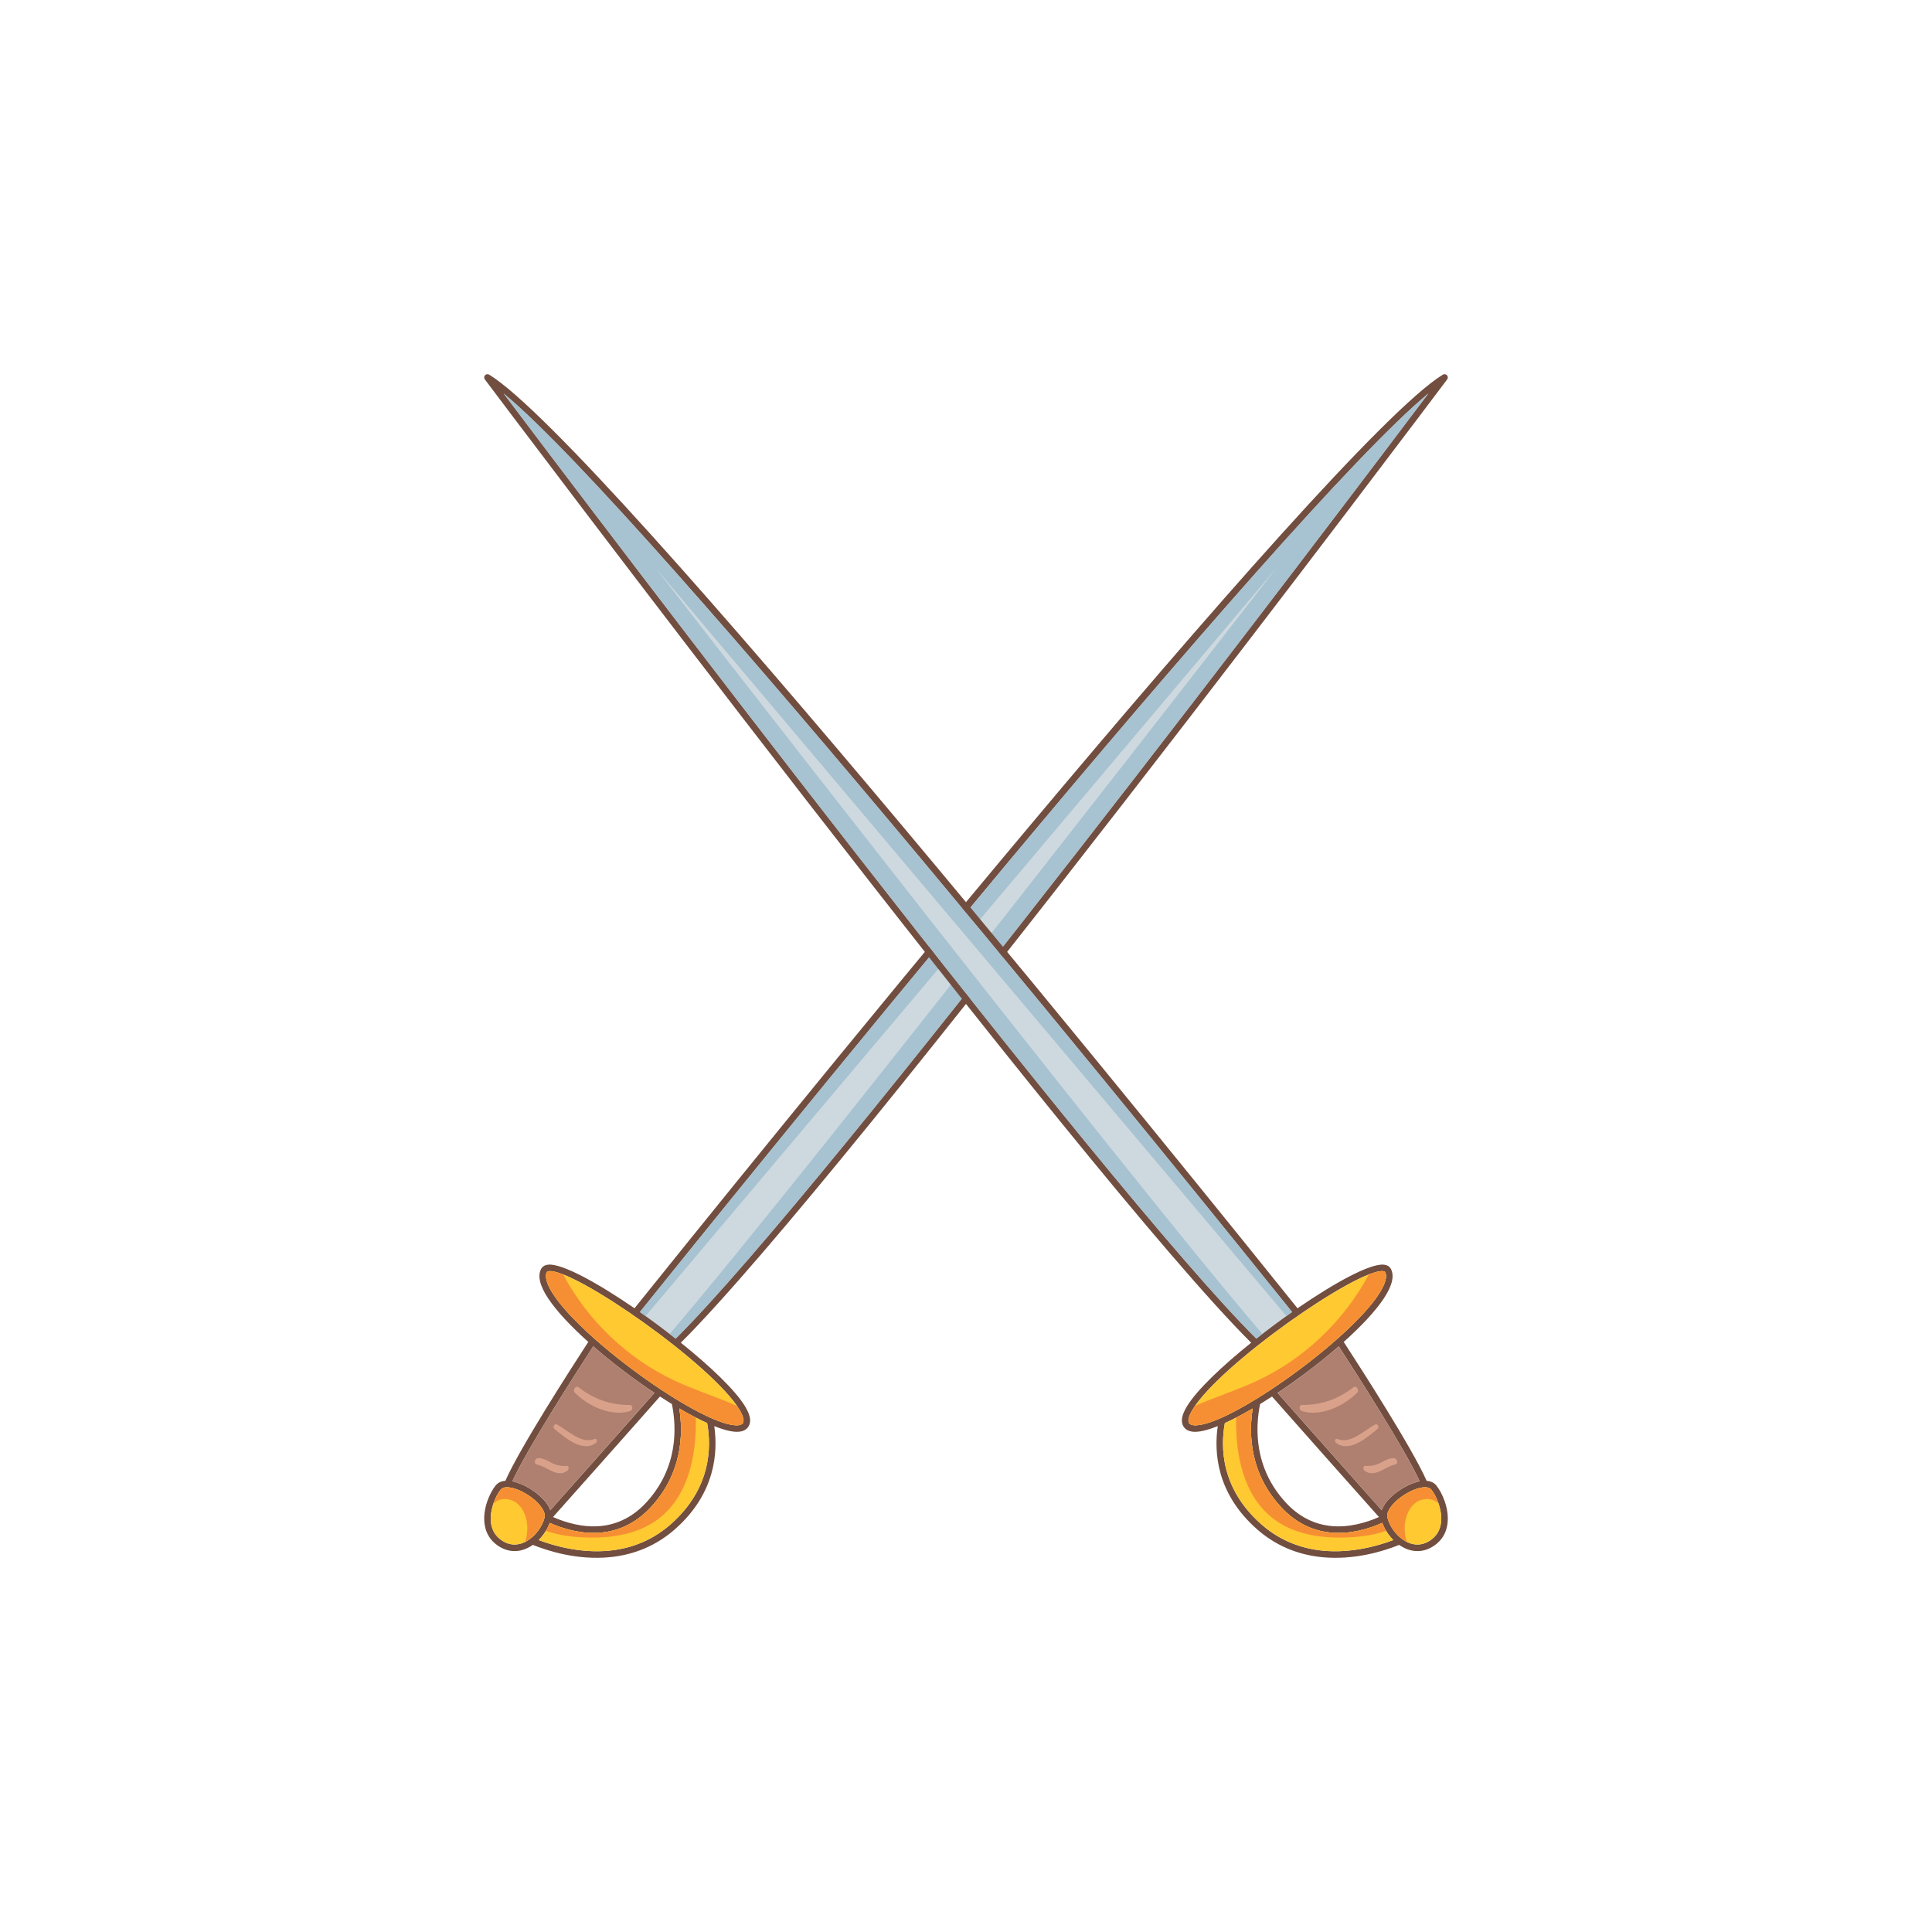 <?xml version="1.0" encoding="utf-8"?>
<!-- Generator: Adobe Illustrator 16.0.0, SVG Export Plug-In . SVG Version: 6.00 Build 0)  -->
<!DOCTYPE svg PUBLIC "-//W3C//DTD SVG 1.1 Tiny//EN" "http://www.w3.org/Graphics/SVG/1.1/DTD/svg11-tiny.dtd">
<svg version="1.1" baseProfile="tiny" id="Layer_1" xmlns="http://www.w3.org/2000/svg" xmlns:xlink="http://www.w3.org/1999/xlink"
	 x="0px" y="0px" width="350px" height="350px" viewBox="0 0 350 350" overflow="scroll" xml:space="preserve">
<g>
	<g>
		<path fill="#CED9DF" d="M115.925,237.685c2.181,1.528,4.377,3.162,6.479,4.819C150.313,214.756,242.531,92.818,258.77,71.272
			C232.296,93.197,130.694,219.295,115.925,237.685z"/>
		<path fill="#714E40" d="M261.381,67.874c-20.373,12.444-130.588,149.377-146.434,169.132c-6.76-4.649-13.159-8.143-15.627-7.903
			c-0.759,0.073-1.115,0.45-1.281,0.754c-0.683,1.256-0.258,3.06,1.264,5.357c1.548,2.338,4.15,5.092,7.269,7.889
			c-3.209,4.933-12.454,19.306-15.022,25.162c-0.024,0.002-0.051,0.002-0.075,0.003c-0.707,0.068-1.282,0.351-1.665,0.814
			c-1.003,1.22-2.439,4.216-2.018,7.068c0.244,1.66,1.069,2.968,2.449,3.892c1.098,0.733,2.262,1.045,3.462,0.93
			c1.021-0.1,1.98-0.51,2.83-1.103c2.748,1.11,8.06,2.798,13.932,2.229c4.558-0.441,8.564-2.173,11.908-5.148
			c7.232-6.432,7.715-13.848,7.019-18.6c1.854,0.739,3.406,1.125,4.472,1.021c0.782-0.076,1.357-0.381,1.707-0.907
			c0.574-0.865,0.385-2.063-0.576-3.665c-1.766-2.941-6.326-7.277-11.652-11.554c30.708-30.621,137.729-173.054,138.823-174.511
			c0.171-0.229,0.155-0.545-0.034-0.755C261.938,67.771,261.624,67.725,261.381,67.874z M122.404,242.504
			c-2.102-1.657-4.298-3.293-6.479-4.82c14.77-18.389,116.371-144.486,142.845-166.411
			C242.531,92.818,150.313,214.756,122.404,242.504z M134.581,257.811c-0.053,0.08-0.214,0.321-0.832,0.381
			c-5.79,0.562-27.677-14.899-33.458-23.631c-1.242-1.878-1.661-3.309-1.21-4.135c0.05-0.094,0.22-0.129,0.353-0.143
			c4.695-0.455,29.626,16.942,34.542,25.129C134.648,256.531,134.863,257.384,134.581,257.811z M121.584,276.065
			c-3.152,2.803-6.932,4.437-11.234,4.853c-5.171,0.5-9.989-0.878-12.769-1.925c0.912-0.905,1.612-2.015,2.006-3.109
			c2.49,1.102,5.824,2.093,9.353,1.751c3.465-0.335,6.508-1.91,9.044-4.682c5.614-6.129,5.815-13.15,5.079-17.789
			c1.798,1.051,3.502,1.945,5.044,2.643C128.913,262.207,128.808,269.641,121.584,276.065z M88.964,275.979
			c-0.345-2.341,0.822-5.001,1.761-6.141c0.181-0.22,0.47-0.351,0.862-0.388c1.65-0.16,4.5,1.295,6.098,3.113
			c0.767,0.872,1.112,1.69,0.971,2.304c-0.501,2.19-2.659,4.69-5.069,4.924c-0.92,0.09-1.825-0.157-2.688-0.735
			C89.809,278.328,89.159,277.292,88.964,275.979z M117.111,272.152c-2.333,2.548-5.121,3.994-8.285,4.302
			c-3.206,0.31-6.297-0.603-8.643-1.627c2.629-2.953,14.485-16.271,19.373-21.834c0.73,0.475,1.454,0.933,2.167,1.368
			C122.596,258.679,122.831,265.906,117.111,272.152z M118.556,252.336c-4.719,5.366-15.661,17.66-18.862,21.259
			c-0.203-0.587-0.574-1.196-1.117-1.813c-1.334-1.519-3.729-3.029-5.767-3.428c2.673-5.832,11.457-19.52,14.66-24.454
			C110.855,246.852,114.757,249.807,118.556,252.336z"/>
		<path fill="#AF8070" d="M98.577,271.781c0.542,0.617,0.914,1.227,1.116,1.813c3.201-3.599,14.144-15.893,18.862-21.259
			c-3.799-2.529-7.7-5.484-11.086-8.437c-3.204,4.935-11.987,18.622-14.66,24.454C94.849,268.752,97.242,270.263,98.577,271.781z"/>
		<path fill="#FFC931" d="M117.985,272.954c-2.538,2.771-5.58,4.346-9.044,4.681c-3.529,0.342-6.864-0.649-9.353-1.751
			c-0.395,1.095-1.095,2.204-2.007,3.109c2.78,1.047,7.598,2.425,12.769,1.925c4.303-0.416,8.083-2.049,11.234-4.853
			c7.224-6.425,7.329-13.858,6.525-18.259c-1.542-0.697-3.247-1.592-5.044-2.642C123.799,259.803,123.598,266.824,117.985,272.954z"
			/>
		<path fill="#FFC931" d="M99.434,230.283c-0.133,0.014-0.303,0.049-0.353,0.143c-0.451,0.826-0.032,2.257,1.21,4.135
			c5.78,8.733,27.668,24.192,33.458,23.631c0.617-0.06,0.778-0.303,0.832-0.381c0.283-0.427,0.067-1.277-0.604-2.398
			C129.06,247.226,104.129,229.828,99.434,230.283z"/>
		<path fill="#FFC931" d="M98.657,274.868c0.141-0.613-0.205-1.432-0.971-2.304c-1.598-1.818-4.448-3.273-6.098-3.113
			c-0.392,0.037-0.682,0.168-0.862,0.388c-0.939,1.14-2.106,3.798-1.761,6.141c0.193,1.313,0.844,2.349,1.934,3.076
			c0.863,0.578,1.768,0.824,2.688,0.735C95.999,279.559,98.156,277.057,98.657,274.868z"/>
		<path fill="#A7C2D0" d="M258.77,71.272c-26.474,21.925-128.075,148.022-142.844,166.412c0.343,0.239,0.685,0.485,1.028,0.73
			L231.358,102.74c0,0-84.101,108.612-110.045,138.916c0.365,0.281,0.73,0.563,1.091,0.848
			C150.313,214.756,242.531,92.818,258.77,71.272z"/>
		<path fill="#F68F33" d="M133.501,254.687c-3.719-1.639-7.619-2.852-11.298-4.578c-8.56-4.016-15.734-10.888-20.181-19.227
			c-1.12-0.437-2.009-0.654-2.589-0.599c-0.133,0.014-0.303,0.049-0.353,0.143c-0.45,0.826-0.032,2.257,1.211,4.135
			c5.78,8.733,27.668,24.192,33.457,23.631c0.618-0.06,0.778-0.303,0.832-0.381c0.283-0.427,0.068-1.277-0.604-2.398
			C133.835,255.179,133.674,254.936,133.501,254.687z"/>
		<path fill="#F68F33" d="M123.064,255.165c0.736,4.638,0.535,11.659-5.079,17.79c-2.538,2.77-5.58,4.346-9.044,4.681
			c-3.529,0.342-6.864-0.648-9.353-1.752c-0.173,0.481-0.416,0.964-0.699,1.433c1.79,0.632,3.74,0.978,5.591,1.12
			c5.175,0.4,10.736-0.157,14.855-3.318c5.363-4.113,6.887-11.49,6.717-18.312C125.093,256.313,124.096,255.769,123.064,255.165z"/>
		<path fill="#F68F33" d="M91.588,269.451c-0.392,0.037-0.682,0.168-0.862,0.388c-0.441,0.535-0.931,1.409-1.292,2.424l0.033,0.087
			c1.009-1.033,2.797-1.001,3.981-0.172c1.184,0.828,1.819,2.268,2.011,3.699c0.154,1.153,0.033,2.335-0.315,3.443
			c1.732-0.867,3.123-2.751,3.513-4.453c0.141-0.613-0.205-1.432-0.971-2.304C96.088,270.746,93.238,269.291,91.588,269.451z"/>
		<path fill="#DAA18A" d="M102.679,265.569c-1.026,0.036-1.805-0.07-2.727-0.541c-0.775-0.395-1.606-0.928-2.51-0.866
			c-0.538,0.039-0.808,1.039-0.194,1.149c1.838,0.329,3.743,2.567,5.586,1.074C103.072,266.192,103.104,265.554,102.679,265.569z"/>
		<path fill="#DAA18A" d="M107.69,260.689c-2.31,1.009-4.955-1.637-6.83-2.643c-0.413-0.221-0.785,0.514-0.451,0.787
			c1.846,1.514,5.133,4.437,7.559,2.543C108.275,261.139,108.136,260.494,107.69,260.689z"/>
		<path fill="#DAA18A" d="M114.102,254.522c-3.548,0.026-6.51-1.06-9.306-3.213c-0.516-0.397-1.076,0.558-0.679,0.965
			c2.364,2.428,6.641,4.432,10.035,3.355C114.656,255.47,114.727,254.518,114.102,254.522z"/>
	</g>
	<g>
		<path fill="#CED9DF" d="M234.073,237.685c-2.182,1.528-4.378,3.162-6.479,4.819C199.687,214.756,107.467,92.818,91.228,71.272
			C117.703,93.197,219.305,219.295,234.073,237.685z"/>
		<path fill="#714E40" d="M87.869,67.981c-0.191,0.21-0.206,0.527-0.035,0.755c1.094,1.459,108.116,143.891,138.824,174.512
			c-5.327,4.276-9.887,8.612-11.652,11.554c-0.963,1.601-1.15,2.8-0.577,3.664c0.349,0.526,0.924,0.832,1.707,0.907
			c1.066,0.104,2.616-0.281,4.473-1.021c-0.697,4.753-0.215,12.169,7.018,18.602c3.344,2.974,7.351,4.705,11.908,5.146
			c5.873,0.569,11.185-1.118,13.933-2.229c0.85,0.593,1.81,1.002,2.831,1.102c1.199,0.117,2.365-0.195,3.462-0.93
			c1.38-0.922,2.204-2.23,2.448-3.891c0.421-2.853-1.015-5.849-2.018-7.068c-0.383-0.465-0.959-0.746-1.665-0.814
			c-0.023-0.002-0.05-0.002-0.075-0.003c-2.569-5.856-11.813-20.23-15.022-25.163c3.118-2.796,5.722-5.549,7.269-7.888
			c1.522-2.3,1.946-4.102,1.265-5.357c-0.165-0.305-0.522-0.682-1.28-0.754c-2.47-0.24-8.868,3.253-15.628,7.902
			C219.206,217.251,108.991,80.318,88.618,67.874C88.374,67.725,88.061,67.771,87.869,67.981z M91.228,71.272
			c26.475,21.925,128.077,148.022,142.845,166.412c-2.182,1.528-4.378,3.162-6.479,4.819
			C199.687,214.756,107.467,92.818,91.228,71.272z M216.022,255.412c4.915-8.187,29.846-25.584,34.542-25.129
			c0.134,0.014,0.303,0.049,0.353,0.143c0.45,0.826,0.031,2.257-1.211,4.135c-5.78,8.733-27.668,24.192-33.458,23.631
			c-0.617-0.06-0.779-0.303-0.831-0.381C215.136,257.384,215.35,256.531,216.022,255.412z M221.89,257.807
			c1.543-0.697,3.246-1.592,5.044-2.642c-0.735,4.638-0.533,11.659,5.08,17.79c2.536,2.77,5.58,4.346,9.044,4.681
			c3.53,0.342,6.863-0.648,9.354-1.752c0.395,1.096,1.096,2.205,2.007,3.11c-2.78,1.046-7.598,2.425-12.77,1.925
			c-4.302-0.416-8.081-2.05-11.233-4.854C221.19,269.641,221.085,262.207,221.89,257.807z M259.099,279.056
			c-0.863,0.578-1.768,0.824-2.688,0.735c-2.411-0.232-4.568-2.734-5.07-4.923c-0.14-0.614,0.205-1.432,0.973-2.305
			c1.598-1.818,4.447-3.272,6.098-3.113c0.392,0.037,0.682,0.168,0.861,0.388c0.94,1.141,2.106,3.799,1.762,6.141
			C260.84,277.292,260.189,278.328,259.099,279.056z M228.274,254.362c0.714-0.436,1.438-0.894,2.167-1.368
			c4.888,5.562,16.744,18.881,19.373,21.834c-2.345,1.024-5.436,1.937-8.643,1.626c-3.164-0.308-5.951-1.754-8.283-4.302
			C227.167,265.906,227.401,258.679,228.274,254.362z M242.529,243.899c3.203,4.935,11.986,18.622,14.659,24.454
			c-2.039,0.398-4.432,1.909-5.768,3.428c-0.542,0.617-0.913,1.227-1.115,1.813c-3.201-3.599-14.144-15.893-18.862-21.259
			C235.24,249.807,239.143,246.852,242.529,243.899z"/>
		<path fill="#AF8070" d="M251.421,271.781c-0.542,0.617-0.913,1.227-1.115,1.813c-3.201-3.599-14.144-15.893-18.862-21.259
			c3.799-2.529,7.7-5.484,11.086-8.437c3.204,4.935,11.987,18.622,14.66,24.454C255.149,268.752,252.757,270.263,251.421,271.781z"
			/>
		<path fill="#FFC931" d="M232.014,272.954c2.536,2.771,5.58,4.346,9.044,4.681c3.53,0.342,6.863-0.649,9.354-1.751
			c0.395,1.095,1.096,2.204,2.007,3.109c-2.78,1.047-7.598,2.425-12.77,1.925c-4.302-0.416-8.081-2.049-11.233-4.853
			c-7.225-6.425-7.328-13.858-6.524-18.259c1.542-0.697,3.246-1.592,5.044-2.642C226.198,259.803,226.4,266.824,232.014,272.954z"/>
		<path fill="#FFC931" d="M250.564,230.283c0.134,0.014,0.303,0.049,0.353,0.143c0.45,0.826,0.031,2.257-1.211,4.135
			c-5.78,8.733-27.668,24.192-33.458,23.631c-0.617-0.06-0.779-0.303-0.831-0.381c-0.282-0.427-0.068-1.277,0.604-2.398
			C220.938,247.226,245.868,229.828,250.564,230.283z"/>
		<path fill="#FFC931" d="M251.341,274.868c-0.14-0.613,0.205-1.432,0.973-2.304c1.598-1.818,4.447-3.273,6.098-3.113
			c0.392,0.037,0.682,0.168,0.861,0.388c0.94,1.14,2.106,3.798,1.762,6.141c-0.194,1.313-0.845,2.349-1.936,3.076
			c-0.863,0.578-1.768,0.824-2.688,0.735C254,279.559,251.843,277.057,251.341,274.868z"/>
		<path fill="#A7C2D0" d="M91.228,71.272c26.475,21.925,128.077,148.022,142.845,166.412c-0.342,0.239-0.685,0.485-1.027,0.73
			L118.639,102.74c0,0,84.102,108.612,110.047,138.916c-0.365,0.281-0.731,0.563-1.091,0.848
			C199.687,214.756,107.467,92.818,91.228,71.272z"/>
		<path fill="#F68F33" d="M216.498,254.687c3.718-1.639,7.617-2.852,11.297-4.578c8.56-4.016,15.734-10.888,20.18-19.227
			c1.121-0.437,2.01-0.654,2.59-0.599c0.134,0.014,0.303,0.049,0.353,0.143c0.45,0.826,0.031,2.257-1.211,4.135
			c-5.78,8.733-27.668,24.192-33.458,23.631c-0.617-0.06-0.779-0.303-0.831-0.381c-0.282-0.427-0.068-1.277,0.604-2.398
			C216.164,255.179,216.324,254.936,216.498,254.687z"/>
		<path fill="#F68F33" d="M226.934,255.165c-0.735,4.638-0.533,11.659,5.08,17.79c2.536,2.77,5.58,4.346,9.044,4.681
			c3.53,0.342,6.863-0.648,9.354-1.752c0.174,0.481,0.415,0.964,0.699,1.433c-1.789,0.632-3.74,0.978-5.592,1.12
			c-5.175,0.4-10.735-0.157-14.854-3.318c-5.362-4.113-6.887-11.49-6.716-18.312C224.905,256.313,225.901,255.769,226.934,255.165z"
			/>
		<path fill="#F68F33" d="M258.411,269.451c0.392,0.037,0.682,0.168,0.861,0.388c0.441,0.535,0.932,1.409,1.293,2.424l-0.033,0.087
			c-1.01-1.033-2.797-1.001-3.981-0.172c-1.183,0.828-1.818,2.268-2.01,3.699c-0.154,1.153-0.034,2.335,0.314,3.443
			c-1.732-0.867-3.123-2.751-3.514-4.453c-0.14-0.613,0.205-1.432,0.972-2.304C253.91,270.746,256.761,269.291,258.411,269.451z"/>
		<path fill="#DAA18A" d="M247.318,265.569c1.026,0.036,1.805-0.07,2.728-0.541c0.775-0.395,1.606-0.928,2.51-0.866
			c0.537,0.039,0.808,1.039,0.194,1.149c-1.839,0.329-3.743,2.567-5.587,1.074C246.926,266.192,246.893,265.554,247.318,265.569z"/>
		<path fill="#DAA18A" d="M242.309,260.689c2.31,1.009,4.954-1.637,6.829-2.643c0.412-0.221,0.784,0.514,0.45,0.787
			c-1.847,1.514-5.133,4.437-7.558,2.543C241.725,261.139,241.862,260.494,242.309,260.689z"/>
		<path fill="#DAA18A" d="M235.896,254.522c3.549,0.026,6.51-1.06,9.306-3.213c0.516-0.397,1.076,0.558,0.679,0.965
			c-2.363,2.428-6.641,4.432-10.035,3.355C235.342,255.47,235.271,254.518,235.896,254.522z"/>
	</g>
</g>
</svg>
